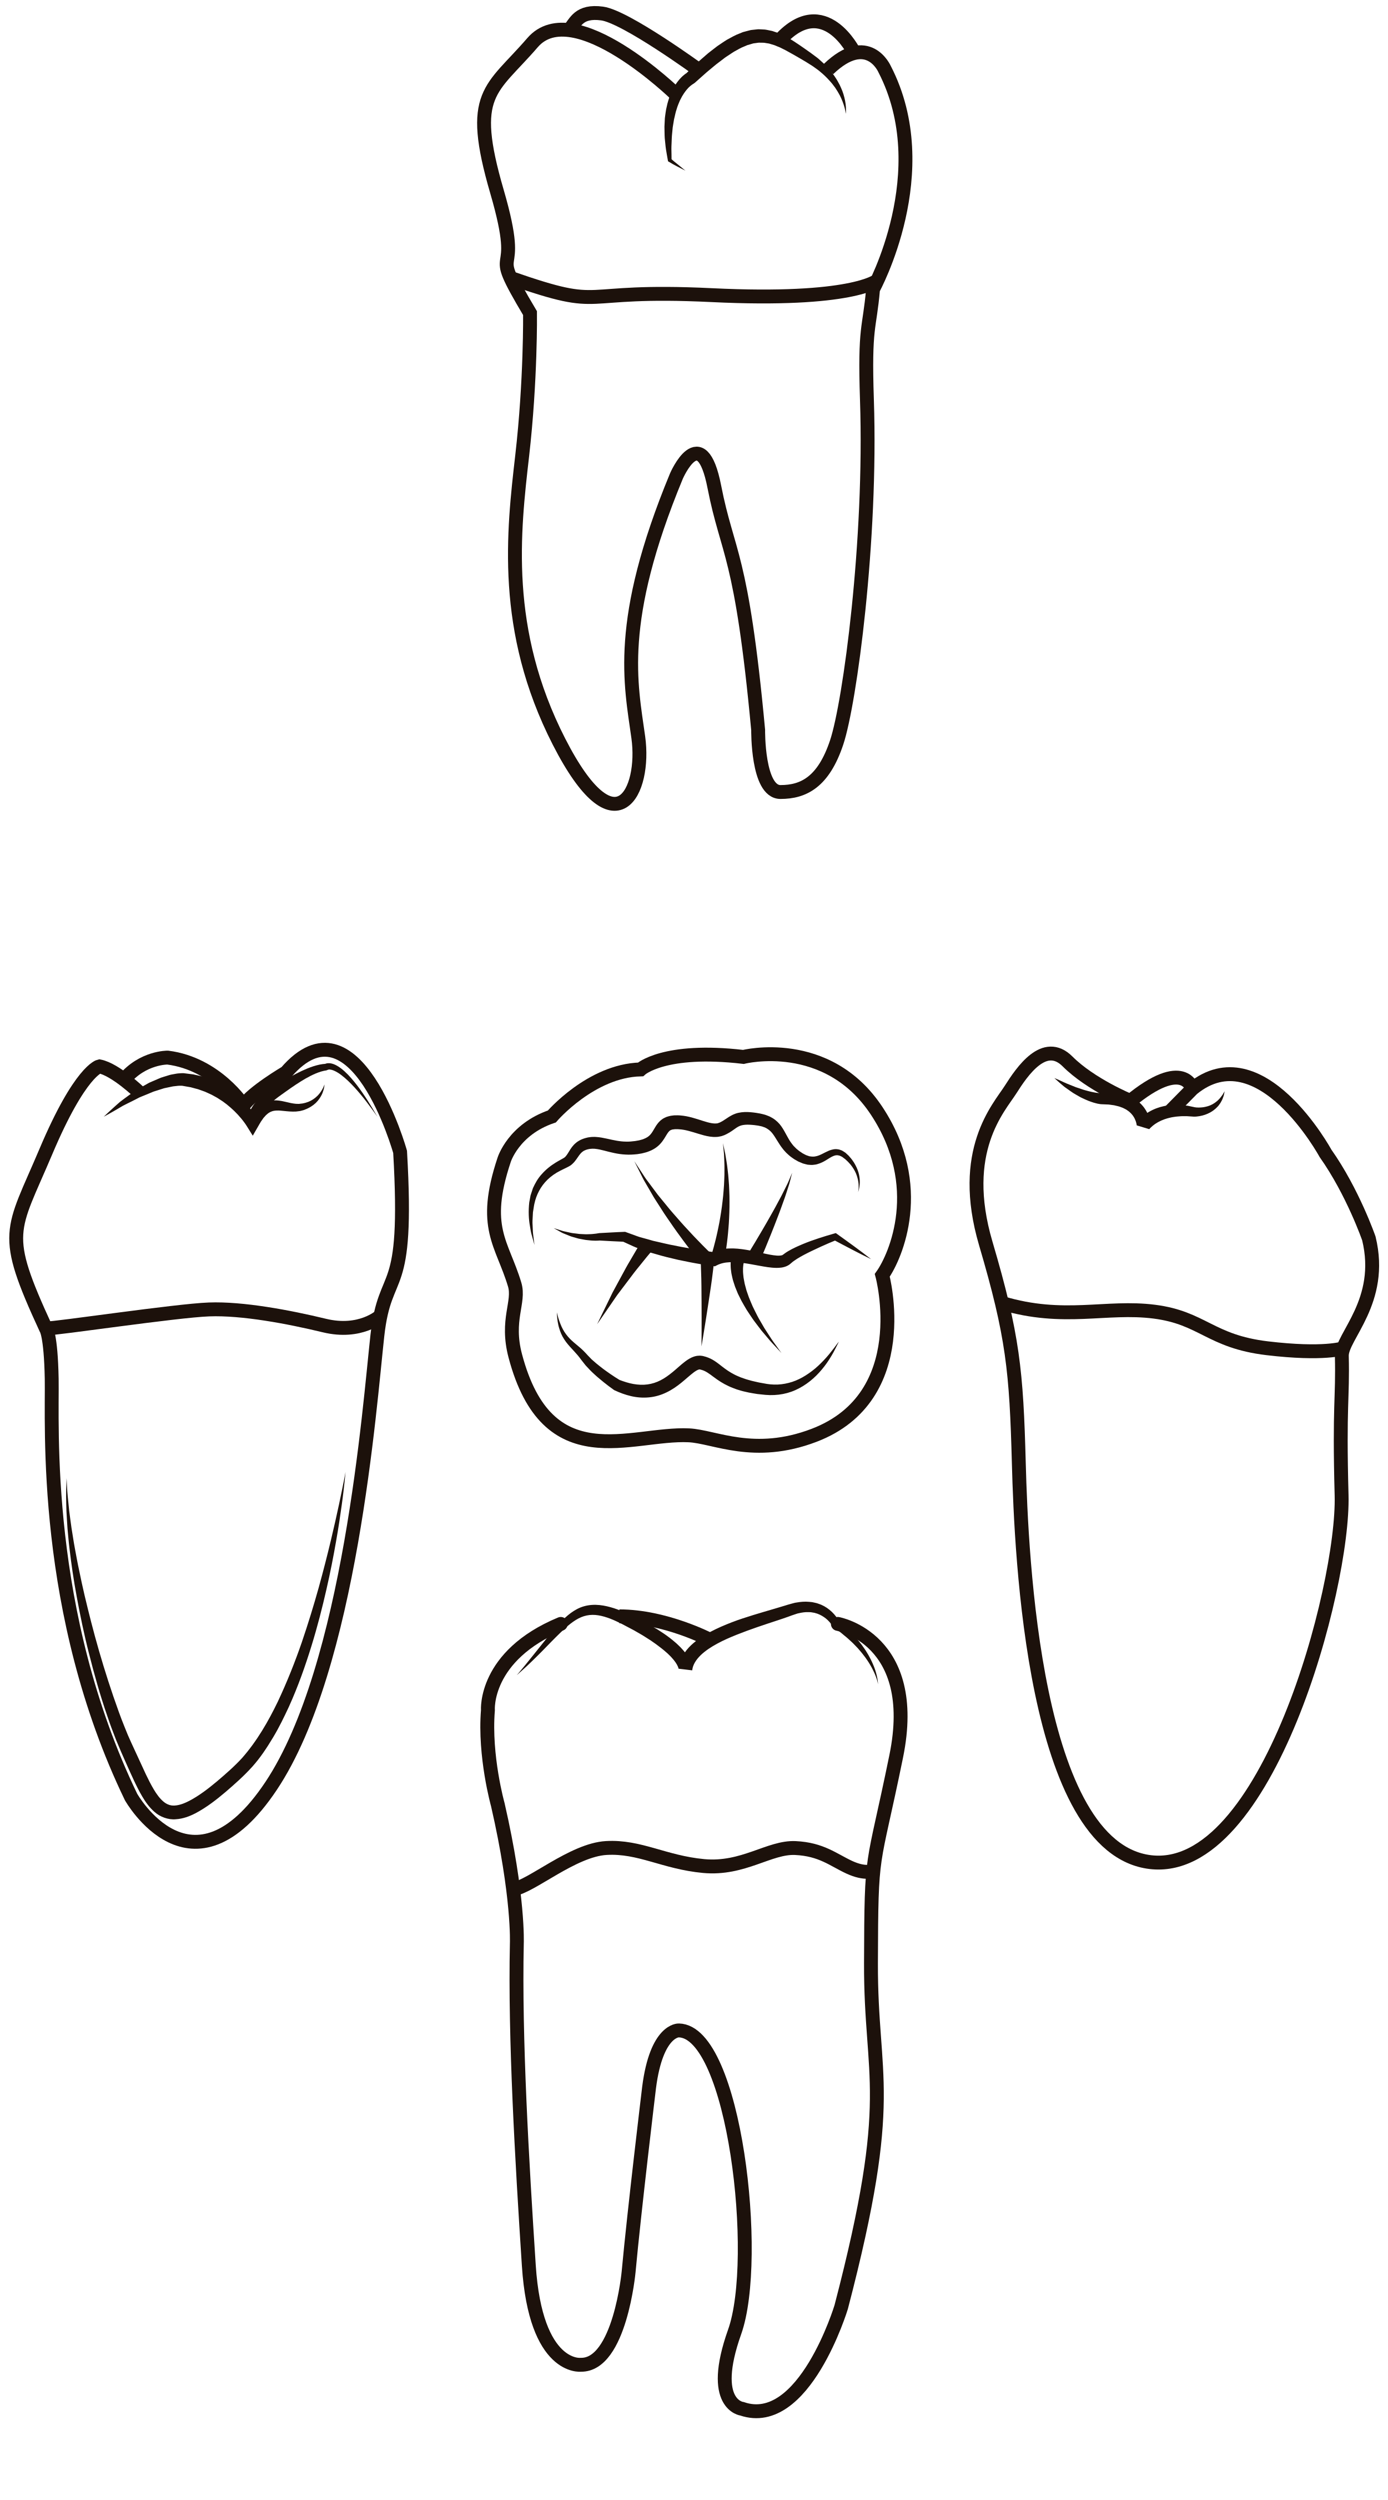 <?xml version="1.0" encoding="utf-8"?>
<!-- Generator: Adobe Illustrator 16.0.0, SVG Export Plug-In . SVG Version: 6.00 Build 0)  -->
<!DOCTYPE svg PUBLIC "-//W3C//DTD SVG 1.1//EN" "http://www.w3.org/Graphics/SVG/1.1/DTD/svg11.dtd">
<svg version="1.1" id="Layer_3" xmlns="http://www.w3.org/2000/svg" xmlns:xlink="http://www.w3.org/1999/xlink" x="0px" y="0px"
	 width="500px" height="900px" viewBox="0 0 500 900" enable-background="new 0 0 500 900" xml:space="preserve">
<g>
	<path fill="none" stroke="#1C110B" stroke-width="5" stroke-miterlimit="10" d="M281.149,14.172
		c15.78-16.972,26.501,4.633,26.501,4.633"/>
	<g>
		<path fill="#1C110B" d="M303.501,36.51c-0.258-0.718-0.607-1.399-0.928-2.081c-0.389-0.657-0.712-1.333-1.14-1.957l-0.608-0.946
			l-0.68-0.897c-0.429-0.61-0.951-1.154-1.441-1.714c-1.004-1.1-2.07-2.14-3.229-3.075c-0.548-0.498-1.17-0.917-1.772-1.352
			l-0.904-0.649l-0.944-0.596c-0.642-0.396-1.233-0.793-1.909-1.188l-2.016-1.181c-1.338-0.771-2.676-1.559-4-2.266
			c-0.657-0.384-1.318-0.721-1.979-1.038l-0.988-0.491l-0.991-0.402l-0.984-0.407c-0.329-0.11-0.658-0.196-0.986-0.297l-0.981-0.294
			l-0.98-0.152c-0.326-0.043-0.65-0.13-0.976-0.143l-0.976-0.008c-0.325,0.011-0.647-0.056-0.973,0.011l-0.975,0.137
			c-0.323,0.059-0.648,0.05-0.973,0.159l-0.971,0.286l-0.973,0.275l-0.963,0.413c-1.299,0.475-2.547,1.239-3.809,1.93
			c-0.624,0.369-1.231,0.81-1.851,1.205c-0.61,0.418-1.245,0.781-1.833,1.261l-1.792,1.364c-0.6,0.448-1.201,0.901-1.776,1.402
			c-1.159,0.986-2.354,1.916-3.486,2.947l-3.434,3.055l-0.586,0.409l0.014-0.009l-0.057,0.033l-0.125,0.071l-0.295,0.201
			c-0.2,0.138-0.405,0.316-0.611,0.473l-0.601,0.562l-0.564,0.626c-0.371,0.426-0.711,0.901-1.045,1.378
			c-0.289,0.516-0.665,0.973-0.917,1.524c-0.261,0.543-0.589,1.051-0.796,1.633c-0.222,0.57-0.49,1.124-0.679,1.716l-0.562,1.785
			c-0.164,0.604-0.285,1.227-0.431,1.841l-0.223,0.925l-0.154,0.945l-0.313,1.896c-0.078,0.64-0.124,1.283-0.187,1.927
			c-0.051,0.646-0.141,1.288-0.157,1.938l-0.076,1.954c-0.017,0.652-0.079,1.308-0.059,1.963c0.024,1.312,0.06,2.626,0.057,3.951
			l-0.261-0.453l1.277,1.098l1.332,1.063l2.645,2.178c-1.024-0.507-2.031-1.047-3.051-1.573l-1.517-0.813l-1.496-0.883l-0.195-0.116
			l-0.064-0.337c-0.25-1.318-0.462-2.647-0.686-3.979c-0.117-0.665-0.154-1.341-0.235-2.013l-0.206-2.025
			c-0.06-0.677-0.044-1.358-0.069-2.041c-0.012-0.683-0.04-1.365-0.036-2.052l0.101-2.063l0.052-1.035l0.133-1.034
			c0.104-0.689,0.182-1.381,0.31-2.07l0.465-2.063c0.159-0.688,0.412-1.362,0.617-2.046c0.188-0.689,0.521-1.346,0.785-2.02
			c0.257-0.677,0.65-1.313,0.988-1.967c0.388-0.634,0.787-1.267,1.251-1.87l0.721-0.894l0.807-0.852
			c0.302-0.27,0.586-0.543,0.916-0.802c0.359-0.271,0.604-0.476,1.197-0.796l-0.586,0.408l3.404-3.295
			c1.138-1.097,2.375-2.111,3.561-3.172c1.17-1.072,2.508-2.005,3.761-3.005c0.617-0.509,1.33-0.936,1.998-1.399
			c0.686-0.448,1.339-0.931,2.058-1.343c1.469-0.798,2.894-1.644,4.525-2.242l1.188-0.487l1.277-0.342l1.279-0.331
			c0.421-0.12,0.887-0.125,1.329-0.19l1.342-0.144c0.445-0.063,0.904,0.01,1.354,0.012l1.357,0.071
			c0.449,0.041,0.882,0.16,1.323,0.239l1.313,0.272l1.24,0.419c0.411,0.145,0.828,0.279,1.229,0.436l1.147,0.537l1.139,0.547
			l1.069,0.608c0.72,0.4,1.422,0.814,2.085,1.252c1.363,0.863,2.633,1.771,3.925,2.662c1.272,0.887,2.545,1.774,3.855,2.784
			c0.323,0.247,0.654,0.48,0.963,0.745l0.908,0.821c0.603,0.548,1.216,1.077,1.76,1.69c1.135,1.166,2.189,2.416,3.11,3.755
			c0.443,0.684,0.911,1.345,1.28,2.071l0.583,1.064l0.504,1.104c0.674,1.466,1.139,3.021,1.445,4.587
			c0.298,1.563,0.442,3.167,0.25,4.727C304.508,39.414,304.045,37.93,303.501,36.51z"/>
	</g>
	<path fill="none" stroke="#1C110B" stroke-width="5" stroke-miterlimit="10" d="M298.418,24.893c14.292-13.695,20.249,0,20.249,0
		c19.056,36.921-4.17,79.202-4.17,79.202c-1.259,14.669-3.109,12.817-2.2,39.898c1.701,50.688-6.136,108.977-10.9,123.269
		c-4.765,14.291-11.91,17.863-20.248,17.863c-8.339,0-8.039-22.331-8.039-22.331c-5.955-64.016-11.019-63.122-15.783-87.538
		s-13.659-3.871-13.659-3.871c-21.696,52.402-16.412,74.735-13.733,94.089c2.681,19.354-8.037,41.686-28.582,1.489
		c-20.546-40.196-16.375-75.63-13.249-102.874c3.126-27.243,2.829-51.361,2.829-51.361c-16.677-27.989-1.489-8.039-11.91-43.77
		c-10.42-35.729-2.085-36.326,12.803-53.595c14.887-17.27,51.844,18.769,51.844,18.769"/>
	<path fill="none" stroke="#1C110B" stroke-width="5" stroke-miterlimit="10" d="M183.921,100.07
		c35.567,12.354,22.046,3.725,72.515,6.181c50.469,2.457,59.597-5.252,59.597-5.252"/>
	<path fill="none" stroke="#1C110B" stroke-width="5" stroke-miterlimit="10" d="M205.076,10.68c2.23-2.452,3.35-6.957,11.835-5.813
		c8.486,1.144,34.898,20.39,34.898,20.39"/>
</g>
<g>
	<g>
		<path fill="#1C110B" d="M382.064,389.069c0.74,0.335,1.47,0.713,2.22,1.012c0.754,0.284,1.481,0.598,2.215,0.89
			c0.367,0.145,0.725,0.303,1.096,0.437l1.126,0.368c0.749,0.238,1.476,0.544,2.23,0.723c0.749,0.188,1.486,0.433,2.231,0.573
			c0.741,0.14,1.482,0.324,2.199,0.379c0.367,0.052,0.716,0.082,1.04,0.089l0.238,0.012l0.143-0.011l0.605-0.044l1.209-0.088
			c0.403-0.029,0.789-0.063,1.271-0.032l1.382,0.057c0.467,0.011,0.927,0.046,1.371,0.13c0.9,0.143,1.803,0.276,2.702,0.585
			c0.908,0.222,1.787,0.645,2.661,1.059c0.844,0.5,1.693,1.014,2.437,1.701c0.396,0.31,0.734,0.687,1.067,1.068
			c0.352,0.367,0.642,0.781,0.925,1.201c0.581,0.83,1.015,1.75,1.378,2.688c0.157,0.48,0.313,0.959,0.413,1.461
			c0.062,0.245,0.104,0.505,0.143,0.766c0.021,0.126,0.04,0.259,0.053,0.404c0.014,0.141,0.03,0.269,0.038,0.496l-4.512-1.366
			c0.257-0.344,0.394-0.49,0.584-0.698c0.179-0.201,0.358-0.373,0.539-0.55c0.362-0.349,0.73-0.671,1.119-0.963
			c0.771-0.592,1.582-1.102,2.423-1.538c0.413-0.236,0.847-0.416,1.276-0.606c0.429-0.197,0.872-0.342,1.314-0.489
			c0.438-0.156,0.882-0.293,1.333-0.392c0.45-0.102,0.894-0.241,1.346-0.306l1.354-0.197c0.45-0.063,0.901-0.067,1.352-0.102
			c0.45-0.022,0.9-0.066,1.345-0.039l1.335,0.049c0.446,0.001,0.88,0.082,1.318,0.125l1.306,0.164
			c0.857,0.169,1.705,0.357,2.551,0.537l-0.124-0.018c0.147,0.036,0.445,0.071,0.688,0.089c0.258,0.021,0.518,0.031,0.782,0.029
			c0.526,0.003,1.054-0.042,1.585-0.102c0.525-0.076,1.045-0.191,1.561-0.336c0.264-0.063,0.504-0.172,0.763-0.256
			c0.262-0.078,0.493-0.21,0.739-0.325c0.248-0.113,0.492-0.234,0.715-0.393c0.224-0.153,0.474-0.283,0.687-0.458l0.655-0.523
			c0.229-0.169,0.398-0.395,0.606-0.594c0.195-0.209,0.416-0.404,0.574-0.647l0.533-0.7c0.199-0.229,0.315-0.5,0.478-0.753
			l0.472-0.78l-0.181,0.896c-0.076,0.296-0.107,0.615-0.227,0.9l-0.321,0.882c-0.098,0.304-0.267,0.571-0.413,0.854
			c-0.159,0.273-0.285,0.579-0.48,0.835l-0.575,0.79c-0.201,0.259-0.447,0.476-0.673,0.718c-0.225,0.247-0.477,0.459-0.739,0.663
			c-0.26,0.206-0.514,0.431-0.801,0.599c-0.283,0.174-0.56,0.377-0.857,0.528c-0.59,0.324-1.212,0.58-1.848,0.806
			c-0.638,0.209-1.291,0.386-1.96,0.492c-0.333,0.059-0.671,0.104-1.014,0.135c-0.357,0.03-0.66,0.054-1.109,0.042l-0.124-0.018
			l-2.318-0.151l-1.146,0.006c-0.381,0.008-0.764-0.022-1.138,0.024c-0.748,0.074-1.502,0.091-2.228,0.229
			c-0.363,0.063-0.734,0.095-1.089,0.181l-1.062,0.255c-0.356,0.07-0.688,0.21-1.032,0.309c-0.347,0.098-0.678,0.227-1.001,0.368
			c-0.327,0.133-0.657,0.261-0.962,0.432c-0.312,0.158-0.634,0.298-0.924,0.485c-0.6,0.341-1.167,0.732-1.678,1.16
			c-0.255,0.213-0.506,0.431-0.729,0.654c-0.111,0.111-0.228,0.223-0.318,0.332L414,406.5l-4.512-1.365
			c0,0.025-0.008-0.047-0.017-0.107c-0.005-0.056-0.015-0.122-0.028-0.194c-0.023-0.139-0.045-0.277-0.086-0.424
			c-0.058-0.291-0.169-0.575-0.252-0.866c-0.221-0.563-0.463-1.124-0.808-1.616c-0.166-0.252-0.328-0.507-0.541-0.722
			c-0.199-0.226-0.381-0.469-0.622-0.659c-0.423-0.438-0.958-0.772-1.479-1.128c-0.584-0.276-1.131-0.624-1.791-0.82
			c-0.614-0.272-1.308-0.408-1.992-0.572c-0.342-0.104-0.683-0.158-1.025-0.194l-1.029-0.146c-0.321-0.07-0.744-0.065-1.147-0.083
			l-1.211-0.053l-0.604-0.025c-0.159-0.005-0.308-0.021-0.462-0.034l-0.362-0.057l-0.7-0.121l-0.649-0.169
			c-0.879-0.203-1.676-0.522-2.492-0.804c-0.808-0.301-1.56-0.691-2.333-1.032c-0.777-0.337-1.476-0.812-2.209-1.207l-1.077-0.636
			c-0.352-0.226-0.69-0.476-1.034-0.713c-0.682-0.481-1.369-0.945-2.031-1.438c-0.652-0.499-1.247-1.053-1.872-1.576
			c-0.606-0.548-1.224-1.081-1.818-1.647C380.575,388.399,381.315,388.741,382.064,389.069z"/>
	</g>
	<path fill="none" stroke="#1C110B" stroke-width="5" stroke-miterlimit="10" d="M406.91,396.576
		c19.65-16.227,22.629-4.617,22.629-4.617"/>
	<path fill="none" stroke="#1C110B" stroke-width="5" stroke-miterlimit="10" d="M421.523,400.075l8.016-8.116
		c24.417-19.949,47.938,23.226,47.938,23.226c9.844,13.914,15.633,30.669,15.633,30.669c5.508,22.63-9.916,35.284-9.745,42.28
		c0.381,15.635-0.975,17.121-0.081,50.172c0.893,33.049-26.946,137.114-68.928,132.052c-41.983-5.062-46.449-110.169-47.343-143.517
		s-2.085-45.854-11.911-79.201c-9.825-33.347,4.766-48.83,8.934-55.384c4.167-6.554,12.207-18.459,20.544-10.123
		c8.337,8.337,22.331,14.071,22.331,14.071"/>
	<path fill="none" stroke="#1C110B" stroke-width="5" stroke-miterlimit="10" d="M360.906,469.077
		c22.329,6.699,37.518,0.895,54.936,3.126c17.418,2.233,20.099,10.721,40.644,13.166s27.429,0,27.429,0"/>
</g>
<g>
	<g>
		<path fill="#1C110B" d="M88.799,403.548c0.193-1.055,0.461-1.778,0.785-2.581c0.331-0.769,0.691-1.516,1.12-2.212
			c0.415-0.706,0.881-1.372,1.38-2.005c0.499-0.632,1.024-1.242,1.594-1.796c0.552-0.577,1.159-1.082,1.758-1.593
			c0.624-0.477,1.238-0.963,1.897-1.373c0.665-0.451,1.262-0.795,1.875-1.167l1.847-1.107c2.472-1.473,4.994-2.926,7.661-4.184
			c1.337-0.622,2.71-1.197,4.145-1.663c0.717-0.234,1.455-0.426,2.202-0.594l1.144-0.197l1.171-0.109l-0.648,0.262
			c0.154-0.116,0.187-0.124,0.262-0.167c0.069-0.036,0.128-0.063,0.187-0.087c0.123-0.055,0.231-0.084,0.345-0.118
			c0.22-0.057,0.432-0.09,0.634-0.103c0.407-0.028,0.777,0.015,1.126,0.082c0.695,0.143,1.296,0.396,1.854,0.686
			c1.108,0.587,2.043,1.32,2.911,2.097c1.73,1.56,3.19,3.308,4.575,5.095c2.74,3.598,5.087,7.426,7.317,11.306
			c-2.564-3.666-5.238-7.266-8.229-10.542c-1.503-1.622-3.076-3.188-4.796-4.48c-0.856-0.642-1.758-1.214-2.67-1.594
			c-0.452-0.188-0.909-0.323-1.318-0.365c-0.201-0.021-0.395-0.02-0.544,0.01c-0.075,0.013-0.139,0.033-0.188,0.053
			c-0.019,0.011-0.046,0.02-0.049,0.027c0.006-0.008-0.048,0.046,0.083-0.051l-0.65,0.262l-0.95,0.167l-0.951,0.245
			c-0.633,0.198-1.261,0.415-1.884,0.675c-1.246,0.52-2.467,1.147-3.667,1.828c-2.398,1.376-4.714,2.964-7.024,4.604l-1.734,1.239
			c-0.577,0.415-1.183,0.84-1.672,1.229c-0.53,0.381-1.002,0.821-1.486,1.244c-0.452,0.452-0.918,0.892-1.316,1.381
			c-0.422,0.47-0.794,0.977-1.144,1.491c-0.349,0.514-0.665,1.046-0.934,1.592c-0.284,0.54-0.5,1.104-0.695,1.659
			c-0.181,0.531-0.334,1.18-0.361,1.536L88.799,403.548z"/>
	</g>
	<g>
		<path fill="#1C110B" d="M116.522,392.464c-0.201,0.674-0.448,1.349-0.803,1.973c-0.33,0.64-0.751,1.233-1.21,1.809
			c-0.24,0.277-0.494,0.545-0.752,0.813l-0.851,0.721l-0.924,0.633c-0.316,0.199-0.652,0.36-0.982,0.541
			c-0.327,0.194-0.682,0.3-1.027,0.451l-0.523,0.21l-0.574,0.158c-0.354,0.076-0.61,0.194-1.043,0.236
			c-0.401,0.054-0.814,0.108-1.218,0.146c-0.757,0.028-1.514,0.036-2.24-0.022c-0.724-0.044-1.438-0.124-2.102-0.187l-0.984-0.092
			c-0.318-0.031-0.639-0.063-0.929-0.062c-0.604-0.029-1.157,0.006-1.667,0.099c-0.511,0.08-0.962,0.268-1.402,0.464
			c-0.21,0.138-0.419,0.268-0.631,0.391c-0.207,0.139-0.396,0.343-0.597,0.504l-0.297,0.256l-0.278,0.319l-0.564,0.624
			c-0.341,0.491-0.693,0.964-1.023,1.471l-0.933,1.617l-1.911,3.314l-2.104-3.369c-0.246-0.394-0.6-0.939-0.952-1.404
			c-0.345-0.487-0.735-0.953-1.11-1.425c-0.781-0.928-1.595-1.832-2.472-2.674c-0.872-0.847-1.792-1.639-2.732-2.4l-1.455-1.085
			l-1.521-0.985c-0.492-0.353-1.043-0.606-1.565-0.907c-0.527-0.294-1.051-0.596-1.611-0.822l-1.648-0.749l-1.706-0.613
			c-0.285-0.1-0.566-0.215-0.855-0.303l-0.88-0.229l-1.758-0.476l-1.801-0.313l-0.901-0.16l-0.226-0.041l-0.016-0.002
			c-0.078-0.008,0.091,0.007,0.068,0.005l-0.03-0.002l-0.062-0.005l-0.122-0.01l-0.244-0.019l-0.185,0.005l-0.729,0.007
			c-0.242-0.007-0.57,0.059-0.851,0.082c-0.586,0.088-1.167,0.085-1.763,0.241l-1.794,0.376c-0.299,0.065-0.602,0.116-0.901,0.191
			l-0.891,0.283l-1.789,0.568c-0.595,0.197-1.207,0.349-1.78,0.627c-1.163,0.501-2.349,0.963-3.532,1.449
			c-0.295,0.123-0.597,0.233-0.888,0.367l-0.854,0.442c-0.572,0.292-1.138,0.599-1.718,0.88c-1.153,0.579-2.331,1.129-3.478,1.74
			c-1.103,0.679-2.245,1.312-3.372,1.975c-1.131,0.655-2.283,1.294-3.449,1.925c0.946-0.91,1.906-1.814,2.887-2.698
			c0.984-0.879,1.955-1.787,2.964-2.65c1.042-0.813,2.13-1.575,3.201-2.37c0.536-0.396,1.087-0.771,1.632-1.157l0.82-0.577
			c0.281-0.179,0.577-0.338,0.866-0.508c1.164-0.664,2.325-1.353,3.51-2.002c0.577-0.351,1.222-0.585,1.844-0.862l1.884-0.808
			l0.945-0.403c0.323-0.116,0.66-0.211,0.99-0.318l2-0.617c0.66-0.217,1.397-0.29,2.097-0.437c0.367-0.057,0.68-0.146,1.093-0.175
			l1.228-0.083c0.221-0.017,0.402-0.021,0.553-0.013l0.123,0.003l0.061,0.002l0.031,0.001l0.114,0.01l0.259,0.032l1.038,0.128
			l2.078,0.262l2.051,0.455l1.024,0.237c0.339,0.092,0.669,0.212,1.005,0.316l2.004,0.657l1.938,0.834
			c0.655,0.263,1.271,0.602,1.891,0.938c0.612,0.344,1.254,0.643,1.834,1.041c0.593,0.378,1.183,0.762,1.764,1.156l1.676,1.275
			c1.084,0.889,2.136,1.816,3.105,2.829c0.979,1.001,1.891,2.064,2.751,3.171c0.412,0.57,0.833,1.131,1.216,1.729
			c0.402,0.604,0.744,1.166,1.145,1.908l-4.014-0.055l1.23-1.861c0.456-0.606,0.959-1.202,1.448-1.792l0.867-0.841l0.438-0.413
			c0.164-0.128,0.342-0.248,0.512-0.371c0.353-0.238,0.675-0.496,1.055-0.703l1.182-0.565c0.83-0.294,1.688-0.516,2.543-0.567
			c0.843-0.064,1.668-0.019,2.418,0.09c0.393,0.041,0.748,0.113,1.104,0.183c0.365,0.063,0.71,0.144,1.04,0.226
			c0.682,0.159,1.313,0.318,1.944,0.443c0.628,0.137,1.233,0.209,1.843,0.274l0.826,0.024c0.254,0.035,0.655-0.062,0.977-0.085
			l0.255-0.026l0.128-0.013l0.064-0.007l0.031-0.003l0.017-0.002c-0.033,0.008,0.083-0.019-0.071,0.017l0.007-0.001l0.453-0.099
			c0.299-0.075,0.619-0.108,0.904-0.222c0.291-0.102,0.596-0.183,0.883-0.301l0.854-0.387l0.812-0.478l0.772-0.554
			c0.489-0.406,0.971-0.845,1.384-1.352c0.43-0.495,0.792-1.052,1.141-1.625c0.338-0.582,0.62-1.201,0.838-1.854
			C116.858,391.098,116.725,391.79,116.522,392.464z"/>
	</g>
	<path fill="none" stroke="#1C110B" stroke-width="5" stroke-miterlimit="10" d="M44.755,388.599
		c6.699-7.987,15.632-7.868,15.632-7.868C78.029,382.965,87.705,398,87.705,398c3.237-4.798,15.335-11.909,15.335-11.909
		c25.011-29.03,41.09,28.584,41.09,28.584c3.126,54.043-5.359,40.644-8.188,66.102c-2.831,25.458-9.677,119.249-38.261,162.125
		c-28.584,42.875-50.47,4.021-50.47,4.021c-32.156-66.549-28.287-134.435-28.585-150.514s-2.083-18.164-2.083-18.164
		c-16.078-34.838-12.348-34.537,0-63.718c12.349-29.181,19.279-30.636,19.279-30.636c5.805,1.147,14.49,9.521,14.49,9.521"/>
	<path fill="none" stroke="#1C110B" stroke-width="5" stroke-miterlimit="10" d="M16.542,478.244
		c3.273,0.148,46.747-6.4,58.782-6.848c12.034-0.445,28.608,2.68,41.558,5.807c12.951,3.126,20.155-3.472,20.155-3.472"/>
	<g>
		<path fill="#1C110B" d="M124.175,532.974c-0.22,2-0.525,4.938-1.049,8.66c-0.514,3.723-1.17,8.242-2.091,13.4
			c-0.906,5.161-2.018,10.972-3.471,17.266c-1.437,6.297-3.153,13.092-5.346,20.186c-2.19,7.091-4.785,14.512-8.151,21.951
			c-1.728,3.699-3.532,7.453-5.729,11.09c-2.185,3.633-4.548,7.269-7.521,10.555c-3.033,3.356-6.187,6.114-9.512,8.986
			c-3.332,2.81-6.805,5.55-10.927,7.729c-2.071,1.052-4.389,1.975-7.097,2.141c-2.695,0.255-5.719-0.91-7.619-2.641
			c-1.972-1.711-3.309-3.685-4.456-5.619c-1.145-1.947-2.109-3.905-3.021-5.847c-0.909-1.941-1.771-3.872-2.625-5.78
			c-0.421-0.954-0.84-1.906-1.259-2.854l-0.646-1.462l-0.604-1.432c-0.402-0.954-0.805-1.904-1.203-2.851
			c-0.375-0.981-0.749-1.959-1.121-2.933c-0.771-1.95-1.429-3.884-2.093-5.802c-2.656-7.673-4.744-15.214-6.56-22.397
			c-1.848-7.176-3.235-14.043-4.414-20.394c-1.186-6.352-2.011-12.221-2.621-17.432c-0.322-2.603-0.517-5.054-0.729-7.313
			c-0.168-2.266-0.263-4.351-0.38-6.228c-0.122-3.765-0.154-6.72-0.048-8.734c0.066-2.012,0.102-3.083,0.102-3.083
			s0.059,1.071,0.17,3.08c0.057,2.007,0.398,4.938,0.769,8.659c0.253,1.856,0.497,3.913,0.826,6.143
			c0.391,2.223,0.7,4.638,1.185,7.199c0.479,2.561,0.952,5.289,1.582,8.143c0.299,1.43,0.604,2.896,0.918,4.396
			c0.339,1.494,0.684,3.023,1.038,4.587c1.478,6.233,3.172,12.963,5.208,20.007c2.038,7.041,4.385,14.409,7.102,21.892
			c0.69,1.867,1.378,3.757,2.147,5.591c0.374,0.925,0.751,1.853,1.128,2.784c0.419,0.938,0.84,1.88,1.262,2.825
			c1.725,3.732,3.47,7.51,5.229,11.319c0.895,1.873,1.822,3.713,2.845,5.424c1.015,1.709,2.166,3.276,3.44,4.354
			c0.639,0.534,1.291,0.95,1.981,1.164c0.332,0.156,0.703,0.172,1.055,0.266c0.381-0.004,0.739,0.08,1.146,0.016
			c1.583-0.095,3.363-0.744,5.092-1.64c3.487-1.804,6.837-4.361,10.037-7.035c3.156-2.679,6.428-5.538,9.067-8.435
			c5.337-6.052,9.44-13.184,12.87-20.295c3.371-7.163,6.208-14.335,8.599-21.248c2.36-6.926,4.384-13.563,6.108-19.733
			c3.422-12.353,5.788-22.802,7.358-30.134c0.767-3.67,1.377-6.557,1.756-8.531c0.372-1.976,0.571-3.03,0.571-3.03
			S124.369,530.973,124.175,532.974z"/>
	</g>
</g>
<g>
	<g>
		<path fill="#1C110B" d="M315.9,604.701c-0.173-0.536-0.349-1.069-0.569-1.588c-0.2-0.523-0.441-1.03-0.682-1.535
			c-0.229-0.511-0.514-0.995-0.766-1.491c-0.257-0.493-0.566-0.961-0.847-1.44c-0.275-0.482-0.619-0.927-0.924-1.39
			c-0.302-0.466-0.648-0.902-0.99-1.34c-0.347-0.435-0.659-0.892-1.035-1.303l-1.083-1.26c-0.374-0.408-0.769-0.799-1.15-1.198
			c-0.385-0.397-0.765-0.799-1.184-1.164l-1.224-1.119c-0.396-0.386-0.853-0.709-1.271-1.068l-1.273-1.06l-2.666-1.974l-0.209-0.155
			l-0.224-0.372c-0.229-0.383-0.617-0.92-0.998-1.335c-0.382-0.441-0.807-0.85-1.258-1.214c-0.9-0.733-1.9-1.306-2.957-1.714
			c-0.264-0.102-0.543-0.162-0.812-0.249c-0.268-0.091-0.542-0.16-0.827-0.189l-0.839-0.142l-0.861-0.033
			c-1.145-0.049-2.316,0.122-3.475,0.39c-0.582,0.082-1.153,0.351-1.729,0.514c-0.55,0.164-1.218,0.421-1.834,0.65
			c-1.296,0.477-2.566,0.892-3.842,1.318c-2.545,0.841-5.077,1.662-7.576,2.525c-2.502,0.855-4.967,1.775-7.392,2.729
			c-2.417,0.966-4.796,1.999-7.021,3.21c-2.227,1.2-4.318,2.577-5.995,4.185c-1.645,1.624-2.813,3.425-3.014,5.343l-4.895-0.589
			c-0.011,0.054-0.016,0.109-0.018,0.164c-0.001,0.03-0.002,0.013-0.003,0.021c-0.001,0.005-0.001,0.012,0.002,0.018l-0.014-0.088
			c0.003-0.06-0.05-0.194-0.064-0.289c-0.085-0.234-0.152-0.486-0.304-0.761c-0.115-0.269-0.276-0.547-0.459-0.826
			c-0.154-0.282-0.365-0.561-0.577-0.838c-0.384-0.566-0.914-1.098-1.385-1.645c-0.548-0.513-1.031-1.066-1.628-1.552
			c-1.129-1.017-2.372-1.946-3.622-2.881l-1.927-1.354l-2.002-1.275c-1.319-0.873-2.746-1.613-4.114-2.428l-4.225-2.23
			c-1.507-0.743-2.824-1.382-4.276-1.946c-1.432-0.543-2.876-0.985-4.311-1.213c-1.434-0.23-2.846-0.233-4.209,0.056
			c-1.364,0.273-2.693,0.854-3.966,1.648c-2.559,1.592-4.85,3.893-7.149,6.163c-2.302,2.285-4.534,4.684-6.878,6.971
			c-1.166,1.15-2.337,2.296-3.531,3.416c-1.203,1.113-2.418,2.21-3.643,3.294c4.243-4.993,8.2-10.131,12.352-15.226
			c1.045-1.272,2.118-2.53,3.286-3.74c1.164-1.211,2.405-2.391,3.83-3.438c1.418-1.038,3.052-1.954,4.866-2.439
			c1.809-0.496,3.71-0.587,5.509-0.399c1.805,0.188,3.521,0.619,5.172,1.143c1.622,0.531,3.295,1.207,4.735,1.859l4.509,2.191
			c1.463,0.803,2.963,1.521,4.398,2.4l2.169,1.282l2.127,1.391c1.407,0.958,2.774,1.993,4.09,3.139
			c0.674,0.541,1.287,1.205,1.932,1.805c0.605,0.678,1.236,1.305,1.79,2.077c0.285,0.369,0.567,0.741,0.819,1.168
			c0.265,0.404,0.517,0.829,0.738,1.306c0.238,0.443,0.428,0.971,0.604,1.508c0.073,0.302,0.159,0.554,0.208,0.902
			c0.023,0.174,0.049,0.329,0.064,0.519l0.011,0.322v0.175c-0.005,0.105-0.014,0.212-0.026,0.316l-4.896-0.589
			c0.167-1.702,0.74-3.348,1.55-4.762c0.808-1.421,1.822-2.639,2.922-3.684c2.212-2.069,4.659-3.598,7.141-4.907
			c2.485-1.314,5.028-2.382,7.58-3.37c2.551-0.989,5.142-1.798,7.716-2.604c2.578-0.796,5.154-1.535,7.707-2.288l3.786-1.133
			c0.647-0.199,1.238-0.394,1.977-0.582c0.718-0.167,1.392-0.427,2.142-0.506c1.456-0.253,2.962-0.387,4.481-0.241
			c0.38,0.036,0.76,0.065,1.137,0.114l1.126,0.247c0.377,0.07,0.743,0.183,1.104,0.322c0.361,0.134,0.73,0.247,1.08,0.404
			c1.413,0.619,2.684,1.512,3.777,2.552c0.549,0.52,1.05,1.083,1.497,1.687c0.464,0.617,0.839,1.185,1.229,1.985l-0.433-0.527
			l2.631,2.277l1.252,1.212c0.41,0.411,0.841,0.796,1.22,1.239l1.164,1.295c0.397,0.421,0.756,0.879,1.116,1.334
			c0.359,0.456,0.728,0.901,1.076,1.364l1,1.422c0.344,0.465,0.636,0.968,0.937,1.462c0.3,0.495,0.603,0.985,0.86,1.506
			c0.26,0.518,0.556,1.012,0.783,1.545c0.231,0.53,0.49,1.043,0.695,1.583c0.196,0.543,0.439,1.063,0.594,1.621
			c0.172,0.549,0.343,1.096,0.47,1.657c0.147,0.553,0.249,1.118,0.346,1.681c0.084,0.564,0.158,1.131,0.166,1.699
			C316.209,605.785,316.058,605.239,315.9,604.701z"/>
	</g>
	<path fill="none" stroke="#1C110B" stroke-width="5" stroke-miterlimit="10" d="M223.122,581.881
		c16.517-0.002,32.661,8.475,32.661,8.475"/>
	<path fill="none" stroke="#1C110B" stroke-width="5" stroke-linecap="round" stroke-miterlimit="10" d="M201.999,584.61
		c-27.731,11.513-26.238,31.113-26.238,31.113c-1.342,16.526,3.572,33.975,3.572,33.975c7.593,33.079,6.848,49.992,6.848,49.992
		c-0.746,33.943,1.861,78.158,4.316,115.898c2.458,37.739,18.759,35.729,18.759,35.729c14.069,0.224,17.195-33.498,17.195-33.498
		c2.01-21.883,7.369-66.322,7.369-66.322c2.68-20.991,10.719-20.546,10.719-20.546c20.099,0.447,29.478,82.179,20.099,108.53
		c-9.379,26.35,2.681,27.69,2.681,27.69c22.332,7.593,35.704-36.623,35.704-36.623c20.07-76.819,10.594-81.581,10.729-123.861
		c0.134-42.28,0.46-32.159,9.096-74.438c8.638-42.279-21.026-47.641-21.026-47.641"/>
	<path fill="none" stroke="#1C110B" stroke-width="5" stroke-miterlimit="10" d="M184.842,680.101
		c6.403-0.828,21.51-14.132,33.569-14.82c12.06-0.688,20.77,5.154,35.061,6.494c14.293,1.339,23.671-6.923,33.052-6.477
		c9.379,0.445,13.622,4.241,19.427,6.923c5.808,2.679,8.665,1.267,8.665,1.267"/>
</g>
<g>
	<path fill="none" stroke="#1C110B" stroke-width="5" stroke-linecap="round" stroke-miterlimit="10" d="M315.813,399.922
		c-17.866-27.021-48.013-19.428-48.013-19.428c-28.585-3.35-37.069,4.497-37.069,4.497c-17.865,0.479-31.935,16.94-31.935,16.94
		c-13.844,4.689-17.194,15.632-17.194,15.632c-8.157,24.476-0.689,29.904,3.797,44.886c1.899,6.345-3.231,12.663,0.224,25.682
		c11.612,43.77,41.554,27.598,62.527,28.585c9.274,0.437,23.446,8.263,45.107,0c36.438-13.897,24.565-57.614,24.565-57.614
		C322.735,452.178,333.676,426.944,315.813,399.922z"/>
	<g>
		<path fill="#1C110B" d="M306.964,449.862c-2.268-1.165-4.505-2.377-6.759-3.563l1.039,0.122c-1.755,0.713-3.525,1.466-5.259,2.25
			c-0.868,0.393-1.732,0.792-2.586,1.206c-0.857,0.402-1.716,0.805-2.551,1.232c-1.67,0.846-3.33,1.746-4.749,2.748
			c-0.353,0.25-0.696,0.502-0.967,0.759l-0.219,0.188l-0.402,0.324l-0.142,0.111l-0.074,0.059l-0.149,0.094
			c-0.203,0.124-0.412,0.242-0.624,0.35c-1.439,0.645-2.655,0.681-3.787,0.698c-2.242-0.026-4.193-0.417-6.114-0.753
			c-1.915-0.342-3.765-0.709-5.582-0.966c-1.813-0.252-3.597-0.398-5.273-0.317c-1.684,0.071-3.223,0.439-4.518,1.097l-0.732,0.37
			l-0.747-0.104c-1.428-0.199-2.795-0.41-4.187-0.64c-1.383-0.241-2.769-0.452-4.142-0.744c-1.376-0.281-2.753-0.541-4.125-0.84
			l-4.104-0.977c-1.367-0.321-2.723-0.74-4.079-1.122l-2.032-0.585l-2.018-0.696l-2.006-0.721c-0.668-0.239-1.337-0.466-1.992-0.788
			l-3.932-1.792l0.772,0.176c-2.978-0.098-5.955-0.304-8.933-0.449l0.231-0.021c-0.441,0.053-0.801,0.055-1.188,0.074
			c-0.385,0.029-0.753-0.004-1.13-0.011c-0.373-0.019-0.748-0.013-1.116-0.062l-1.105-0.115c-0.737-0.052-1.458-0.223-2.181-0.347
			l-1.078-0.205l-1.059-0.295c-0.697-0.222-1.409-0.373-2.083-0.651l-2.018-0.813c-0.334-0.135-0.669-0.261-0.98-0.45l-0.948-0.521
			l-1.871-1.048l2.041,0.645l1.009,0.324c0.328,0.124,0.682,0.176,1.024,0.257l2.054,0.454c0.679,0.158,1.386,0.187,2.071,0.286
			l1.029,0.136l1.036,0.052c0.689,0.022,1.374,0.092,2.061,0.043l1.024-0.034c0.342,0.001,0.677-0.054,1.013-0.084
			c0.333-0.044,0.678-0.052,0.999-0.11c0.32-0.051,0.671-0.095,0.931-0.156l0.047-0.011l0.187-0.009
			c2.978-0.146,5.955-0.352,8.933-0.45l0.267-0.01l0.508,0.186l3.758,1.367c0.611,0.249,1.271,0.416,1.924,0.593l1.956,0.536
			l1.945,0.557l1.991,0.455c1.332,0.287,2.64,0.643,3.981,0.903l4.02,0.796c1.341,0.259,2.692,0.479,4.038,0.723
			c1.346,0.247,2.702,0.431,4.051,0.662c1.344,0.212,2.717,0.411,4.036,0.584l-1.479,0.269c2.138-1.114,4.457-1.553,6.615-1.636
			c2.174-0.097,4.245,0.145,6.236,0.47c1.991,0.323,3.91,0.758,5.771,1.177c1.854,0.411,3.694,0.806,5.307,0.919
			c0.781,0.057,1.542-0.021,1.88-0.149c0.002-0.004,0.006,0.003,0.018,0.018l0.01,0.012l0.071-0.05l0.147-0.104l0.148-0.104
			l0.037-0.025l0.009-0.007c-0.276,0.225-0.07,0.057-0.129,0.106l0.021-0.018l0.086-0.064l0.348-0.261
			c0.467-0.366,0.924-0.646,1.38-0.921c1.824-1.081,3.636-1.875,5.465-2.635c1.822-0.759,3.666-1.417,5.522-2.02
			c1.857-0.606,3.705-1.182,5.598-1.706l0.629-0.175l0.41,0.297c2.063,1.492,4.143,2.96,6.193,4.475
			c2.051,1.512,4.098,3.033,6.108,4.61C311.496,452.192,309.225,451.034,306.964,449.862z"/>
	</g>
	<g>
		<path fill="#1C110B" d="M257.39,453.077c0,0-0.247,1.979-0.617,4.949c-0.192,1.485-0.38,3.212-0.679,5.081
			c-0.278,1.861-0.577,3.846-0.874,5.831c-0.576,3.969-1.247,7.889-1.708,10.848c-0.483,2.951-0.807,4.919-0.807,4.919
			s0.012-1.992,0.029-4.982c-0.009-2.986,0.043-6.984-0.009-10.947c-0.015-1.979-0.03-3.96-0.046-5.816
			c0.004-1.846-0.081-3.597-0.123-5.089c-0.097-2.986-0.161-4.978-0.161-4.978L257.39,453.077z"/>
	</g>
	<g>
		<path fill="#1C110B" d="M256.006,452.648c0,0,0.049-0.151,0.143-0.434c0.087-0.281,0.214-0.694,0.377-1.219
			c0.318-1.07,0.761-2.619,1.219-4.505c0.238-0.939,0.469-1.967,0.708-3.055c0.249-1.087,0.455-2.244,0.7-3.438
			c0.197-1.199,0.44-2.438,0.62-3.705c0.18-1.269,0.385-2.557,0.515-3.852c0.158-1.295,0.292-2.592,0.379-3.873
			c0.119-1.281,0.184-2.544,0.226-3.768c0.07-1.227,0.084-2.41,0.075-3.535c0.007-1.126,0.012-2.192-0.051-3.173
			c-0.044-0.984-0.084-1.888-0.12-2.687c-0.075-0.797-0.141-1.492-0.195-2.065c-0.108-1.147-0.171-1.804-0.171-1.804
			s0.14,0.645,0.384,1.771c0.121,0.564,0.27,1.251,0.439,2.039c0.131,0.795,0.279,1.691,0.44,2.671
			c0.18,0.979,0.303,2.048,0.431,3.18c0.144,1.133,0.272,2.329,0.349,3.572c0.105,1.242,0.192,2.528,0.227,3.837
			c0.065,1.311,0.088,2.641,0.084,3.974c0.024,1.335-0.027,2.666-0.058,3.98c-0.028,1.315-0.124,2.604-0.182,3.857
			c-0.103,1.248-0.174,2.46-0.296,3.604c-0.112,1.146-0.224,2.23-0.354,3.229c-0.24,2-0.508,3.662-0.709,4.835
			c-0.108,0.594-0.194,1.061-0.254,1.379c-0.063,0.313-0.096,0.48-0.096,0.48L256.006,452.648z"/>
	</g>
	<g>
		<path fill="#1C110B" d="M268.408,453.179c0,0-0.021,0.034-0.058,0.099c-0.023,0.044-0.018,0.041-0.042,0.071
			c-0.048,0.101-0.184,0.389-0.284,0.785c-0.067,0.188-0.116,0.423-0.159,0.688c-0.049,0.261-0.115,0.539-0.13,0.866
			c-0.02,0.323-0.078,0.659-0.077,1.032c0.001,0.376,0.003,0.771,0.005,1.185c0.011,0.416,0.076,0.858,0.113,1.314
			c0.027,0.457,0.098,0.932,0.2,1.421c0.096,0.49,0.174,0.995,0.285,1.512c0.138,0.513,0.278,1.039,0.421,1.573
			c0.071,0.269,0.144,0.54,0.217,0.812c0.094,0.27,0.188,0.54,0.282,0.813c0.191,0.546,0.385,1.098,0.578,1.656
			c0.414,1.108,0.929,2.209,1.395,3.332c0.517,1.101,1.088,2.181,1.624,3.262c0.541,1.078,1.181,2.083,1.744,3.091
			c0.291,0.499,0.575,0.991,0.854,1.471c0.304,0.468,0.6,0.925,0.888,1.368c0.579,0.893,1.126,1.736,1.632,2.513
			c0.509,0.777,1.027,1.452,1.462,2.07c0.44,0.614,0.825,1.15,1.142,1.591c0.635,0.884,0.997,1.389,0.997,1.389
			s-0.423-0.455-1.162-1.25c-0.371-0.399-0.82-0.883-1.336-1.438c-0.51-0.562-1.116-1.171-1.721-1.882
			c-0.604-0.715-1.259-1.49-1.95-2.308c-0.347-0.411-0.703-0.833-1.067-1.265c-0.343-0.449-0.692-0.906-1.049-1.374
			c-0.698-0.943-1.476-1.884-2.167-2.913c-0.686-1.032-1.413-2.066-2.09-3.138c-0.631-1.101-1.311-2.179-1.896-3.294
			c-0.28-0.567-0.561-1.129-0.837-1.684c-0.139-0.278-0.275-0.557-0.412-0.831c-0.116-0.287-0.233-0.571-0.349-0.853
			c-0.229-0.565-0.457-1.123-0.679-1.669c-0.199-0.557-0.364-1.119-0.539-1.661c-0.184-0.538-0.335-1.075-0.441-1.612
			c-0.113-0.534-0.25-1.043-0.331-1.552c-0.067-0.515-0.133-1.008-0.195-1.477c-0.059-0.472-0.052-0.941-0.074-1.373
			c-0.03-0.429,0.002-0.852,0.024-1.242c0.017-0.387,0.046-0.748,0.108-1.087c0.09-0.674,0.23-1.197,0.371-1.642
			c0.092-0.238,0.162-0.42,0.209-0.543c0.029-0.069,0.044-0.105,0.044-0.105L268.408,453.179z"/>
	</g>
	<g>
		<path fill="#1C110B" d="M234.982,450.127c0,0-0.338,0.398-0.928,1.095c-0.603,0.696-1.409,1.693-2.378,2.896
			c-0.485,0.602-1.012,1.253-1.569,1.942c-0.552,0.696-1.162,1.406-1.742,2.185c-1.173,1.552-2.424,3.207-3.675,4.862
			c-0.628,0.831-1.255,1.66-1.871,2.477c-0.637,0.807-1.167,1.657-1.732,2.452c-1.106,1.607-2.14,3.106-3.026,4.392
			c-1.775,2.578-2.961,4.297-2.961,4.297s0.914-1.875,2.284-4.688c0.688-1.41,1.491-3.055,2.351-4.818
			c0.442-0.875,0.848-1.813,1.357-2.706c0.491-0.905,0.99-1.825,1.489-2.745c1.002-1.845,2.003-3.689,2.941-5.418
			c0.464-0.868,0.971-1.679,1.422-2.465c0.458-0.782,0.892-1.521,1.292-2.205c0.801-1.369,1.471-2.512,1.955-3.277
			c0.479-0.777,0.754-1.221,0.754-1.221L234.982,450.127z"/>
	</g>
	<g>
		<path fill="#1C110B" d="M252.321,454.569c0,0-0.432-0.532-1.185-1.464c-0.763-0.944-1.831-2.299-3.068-3.934
			c-1.27-1.617-2.66-3.572-4.182-5.636c-0.766-1.026-1.495-2.139-2.268-3.239c-0.761-1.111-1.552-2.223-2.307-3.362
			c-0.738-1.15-1.477-2.301-2.203-3.433c-0.714-1.14-1.469-2.223-2.088-3.348c-0.643-1.106-1.264-2.176-1.852-3.19
			c-0.575-1.022-1.172-1.952-1.625-2.871c-1.829-3.648-3.049-6.08-3.049-6.08s1.486,2.268,3.715,5.671
			c0.549,0.851,1.25,1.709,1.932,2.648c0.695,0.932,1.428,1.913,2.185,2.93c0.732,1.029,1.604,2.017,2.435,3.054
			c0.841,1.029,1.696,2.073,2.55,3.118c0.87,1.032,1.776,2.037,2.646,3.038c0.884,0.992,1.719,1.994,2.587,2.915
			c1.725,1.85,3.301,3.601,4.723,5.036c1.399,1.461,2.578,2.646,3.407,3.461c0.842,0.825,1.322,1.297,1.322,1.297L252.321,454.569z"
			/>
	</g>
	<g>
		<path fill="#1C110B" d="M269.274,451.725c0,0,1.091-1.797,2.726-4.493c1.618-2.708,3.77-6.332,5.823-10.005
			c0.512-0.919,1.05-1.829,1.53-2.743c0.491-0.912,0.976-1.809,1.443-2.678c0.964-1.729,1.73-3.393,2.449-4.803
			c0.361-0.705,0.676-1.357,0.909-1.951c0.25-0.592,0.467-1.107,0.646-1.531c0.359-0.853,0.565-1.341,0.565-1.341
			s-0.131,0.511-0.36,1.405c-0.115,0.449-0.255,0.994-0.416,1.62c-0.146,0.635-0.364,1.33-0.616,2.082
			c-0.504,1.503-1.027,3.299-1.729,5.154c-0.337,0.937-0.688,1.903-1.041,2.885c-0.346,0.989-0.743,1.969-1.118,2.961
			c-1.502,3.971-3.105,7.896-4.318,10.84c-1.231,2.938-2.054,4.896-2.054,4.896L269.274,451.725z"/>
	</g>
	<g>
		<path fill="#1C110B" d="M309.319,427.337c0.03-1.197-0.166-2.978-1.012-4.991c-0.437-1-1.068-2.029-1.876-3.048
			c-0.441-0.482-0.865-1.005-1.396-1.473l-0.384-0.365l-0.098-0.092l-0.048-0.046c0.015,0.012-0.065-0.061,0.025,0.022l-0.028-0.021
			l-0.228-0.172c-0.305-0.229-0.614-0.46-0.929-0.696c-0.289-0.124-0.563-0.263-0.843-0.399c-0.31-0.036-0.605-0.196-0.911-0.166
			c-0.594-0.066-1.22,0.192-1.897,0.506c-1.377,0.706-2.909,2.019-5.169,2.665c-0.548,0.19-1.148,0.24-1.752,0.304
			c-0.603,0.054-1.208-0.042-1.824-0.078c-0.575-0.141-1.178-0.269-1.75-0.452c-0.541-0.229-1.087-0.462-1.638-0.695
			c-0.48-0.274-0.965-0.551-1.452-0.828c-0.479-0.304-1.008-0.714-1.512-1.082c-0.475-0.396-0.918-0.809-1.368-1.232
			c-0.402-0.458-0.859-0.897-1.222-1.391c-1.556-1.932-2.605-4.14-3.82-5.66c-0.605-0.769-1.282-1.3-2.05-1.754l-0.604-0.307
			c-0.212-0.092-0.451-0.153-0.673-0.235c-0.431-0.184-0.959-0.248-1.452-0.363c-0.11-0.021-0.283-0.064-0.341-0.069l-0.453-0.062
			l-0.907-0.123c-0.575-0.055-1.087-0.108-1.638-0.13c-1.107-0.066-2.143,0.013-3.003,0.234c-0.858,0.244-1.513,0.633-2.545,1.39
			c-0.489,0.361-1.095,0.766-1.706,1.147c-0.324,0.181-0.642,0.375-0.976,0.542l-0.505,0.246l-0.253,0.123
			c0.145-0.054-0.267,0.11-0.245,0.1l-0.056,0.02l-0.113,0.04l-0.451,0.159l-0.226,0.08l-0.375,0.086
			c-0.486,0.101-1.061,0.223-1.444,0.218c-0.857,0.062-1.67,0-2.425-0.109c-1.518-0.225-2.85-0.623-4.113-1.006
			c-2.496-0.767-4.795-1.516-6.972-1.632c-0.273-0.019-0.544-0.05-0.808-0.036l-0.398,0.001l-0.199-0.001h-0.1
			c0.338-0.031,0.058-0.005,0.119-0.01l-0.062,0.007l-0.964,0.113c-0.207,0.055-0.255,0.105-0.402,0.123
			c-0.588,0.196-0.94,0.56-1.565,1.521c-0.59,0.927-1.301,2.326-2.454,3.545c-1.132,1.244-2.636,2.146-4.077,2.679
			c-0.73,0.313-1.448,0.468-2.168,0.652l-0.27,0.066l-0.067,0.018c0.049-0.009-0.144,0.028-0.145,0.027l-0.117,0.021l-0.47,0.077
			l-0.936,0.152c-1.474,0.154-2.877,0.237-4.249,0.142c-2.771-0.119-5.394-0.832-7.688-1.427c-1.146-0.293-2.219-0.54-3.198-0.631
			c-0.247-0.028-0.49-0.049-0.719-0.041c-0.233-0.001-0.47-0.014-0.689,0.021l-0.336,0.025l-0.084,0.007l-0.042,0.002
			c-0.095,0.016,0.083-0.021,0.043-0.013l-0.216,0.041l-0.434,0.082c-0.154,0.026-0.288,0.056-0.356,0.083
			c-0.342,0.094-0.772,0.228-1.117,0.42c-0.366,0.171-0.666,0.413-0.976,0.68c-0.603,0.551-1.141,1.376-1.831,2.375
			c-0.361,0.498-0.748,1.023-1.258,1.523c-0.113,0.127-0.259,0.243-0.392,0.362l-0.204,0.176l-0.051,0.043
			c-0.07,0.054,0.085-0.059-0.171,0.132l-0.087,0.055c-0.253,0.146-0.416,0.275-0.741,0.437l-0.879,0.449l-0.714,0.341
			c-0.459,0.227-0.913,0.451-1.364,0.673c-1.76,0.895-3.29,1.967-4.57,3.207c-2.569,2.476-4.065,5.591-4.716,8.548
			c-0.187,0.732-0.254,1.471-0.383,2.173c-0.057,0.353-0.112,0.701-0.168,1.041c-0.019,0.346-0.037,0.685-0.055,1.018
			c-0.074,1.332-0.175,2.569-0.07,3.687c0.071,1.115,0.066,2.127,0.162,2.997c0.11,0.869,0.204,1.609,0.279,2.211
			c0.152,1.207,0.233,1.851,0.233,1.851s-0.174-0.625-0.5-1.796c-0.165-0.589-0.365-1.316-0.603-2.17
			c-0.234-0.857-0.358-1.872-0.563-3.003c-0.398-2.259-0.577-5.087-0.216-8.354c0.153-0.813,0.31-1.652,0.471-2.517
			c0.264-0.842,0.548-1.714,0.855-2.607c0.786-1.712,1.751-3.512,3.191-5.055c1.385-1.577,3.106-2.985,4.997-4.139
			c0.467-0.274,0.953-0.58,1.423-0.828c0.416-0.232,0.835-0.466,1.257-0.7c0.164-0.072,0.429-0.286,0.639-0.424l0.084-0.059
			c-0.229,0.171-0.05,0.032-0.094,0.064l0.023-0.025l0.101-0.1c0.064-0.069,0.136-0.123,0.197-0.207
			c0.261-0.285,0.514-0.666,0.781-1.083c0.534-0.852,1.142-1.996,2.156-3.069c0.514-0.519,1.101-1.024,1.757-1.397
			c0.649-0.397,1.315-0.674,2.089-0.919c0.205-0.069,0.356-0.108,0.488-0.14l0.428-0.105l0.214-0.054l0.151-0.029l0.067-0.011
			l0.135-0.02l0.542-0.077c0.365-0.059,0.722-0.062,1.081-0.071c0.366-0.02,0.715-0.004,1.063,0.021
			c1.398,0.085,2.687,0.352,3.9,0.616c2.414,0.539,4.617,1.042,6.854,1.058c1.124,0.045,2.235-0.079,3.269-0.206l0.935-0.165
			l0.468-0.082l0.116-0.021c0.039-0.008-0.115,0.021-0.027,0.003l0.048-0.014l0.189-0.052c0.506-0.141,1.038-0.252,1.475-0.46
			c0.933-0.362,1.678-0.829,2.271-1.497c0.62-0.655,1.098-1.573,1.856-2.835c0.187-0.311,0.394-0.634,0.663-0.985
			c0.226-0.336,0.563-0.688,0.89-1.023c0.324-0.338,0.761-0.628,1.154-0.921c0.437-0.233,0.863-0.471,1.337-0.65
			c0.477-0.151,1.044-0.312,1.467-0.392l0.962-0.124l0.3-0.031l0.144-0.003l0.286-0.005l0.571-0.008
			c0.384-0.016,0.757,0.01,1.13,0.043c3.014,0.218,5.669,1.172,8.082,1.929c1.197,0.381,2.342,0.719,3.362,0.878
			c0.511,0.083,0.986,0.115,1.403,0.089c0.259,0.011,0.306-0.046,0.451-0.038l0.097,0.003l0.226-0.075l0.453-0.154l0.113-0.039
			l0.057-0.02c0.061-0.021-0.315,0.124-0.136,0.053l0.177-0.085l0.354-0.167c0.235-0.113,0.462-0.253,0.693-0.375
			c0.469-0.284,0.915-0.585,1.458-0.951c1.013-0.71,2.561-1.631,4.144-1.975c1.573-0.347,3.051-0.352,4.396-0.235
			c0.679,0.048,1.387,0.146,2.026,0.233l0.903,0.153l0.449,0.076c0.243,0.041,0.362,0.082,0.55,0.123
			c0.685,0.176,1.357,0.297,2.039,0.59c0.338,0.134,0.677,0.247,1.008,0.404l0.978,0.536c1.271,0.771,2.387,1.84,3.161,2.961
			c0.78,1.11,1.358,2.199,1.894,3.194c0.535,0.974,1.038,1.899,1.618,2.693c0.271,0.424,0.606,0.765,0.899,1.153
			c0.331,0.343,0.667,0.694,1.002,1.012c0.36,0.282,0.651,0.567,1.053,0.86c0.417,0.279,0.831,0.559,1.241,0.835
			c0.398,0.208,0.792,0.414,1.183,0.617c0.396,0.157,0.788,0.267,1.181,0.413c0.778,0.129,1.545,0.225,2.313,0.033
			c1.556-0.263,3.041-1.322,4.869-2.083c0.945-0.338,2.023-0.652,3.113-0.446c0.538,0.038,1.001,0.291,1.479,0.441
			c0.436,0.248,0.851,0.521,1.247,0.785c0.292,0.269,0.579,0.532,0.861,0.792l0.209,0.193l0.026,0.024
			c0.108,0.097,0.044,0.043,0.074,0.072l0.05,0.057l0.097,0.112l0.383,0.443c0.528,0.564,0.935,1.199,1.345,1.782
			c0.752,1.224,1.299,2.424,1.639,3.555c0.67,2.275,0.541,4.147,0.35,5.352c-0.201,1.215-0.472,1.813-0.472,1.813
			S309.292,428.544,309.319,427.337z"/>
	</g>
	<g>
		<path fill="#1C110B" d="M299.477,488.16c-1,1.686-2.122,3.313-3.403,4.833c-2.532,3.053-5.713,5.727-9.522,7.429
			c-1.896,0.854-3.95,1.411-6.044,1.659c-1.048,0.126-2.103,0.17-3.158,0.157c-0.544-0.028-1.01-0.041-1.622-0.086l-1.441-0.151
			l-1.442-0.15l-1.513-0.247c-1.02-0.151-2.016-0.368-3.006-0.605c-0.996-0.199-1.984-0.541-2.974-0.831
			c-0.978-0.366-1.964-0.712-2.918-1.177c-1.919-0.871-3.753-2.063-5.334-3.262c-1.604-1.207-2.873-2.135-4.219-2.53l-0.521-0.14
			l-0.131-0.036l-0.031-0.01c0.422,0.069,0.104,0.017,0.191,0.032l-0.021-0.003l-0.09-0.011l-0.36-0.042l-0.09-0.011
			c-0.014,0.001-0.001,0.01-0.002,0.013c0.004,0.009,0.009,0.017,0.014,0.021c0.003,0.011,0.038-0.006,0.01,0
			c-0.096,0.043-0.169,0.02-0.293,0.08c-0.452,0.148-1.104,0.545-1.766,1.055c-1.348,1.021-2.8,2.382-4.374,3.654
			c-1.583,1.281-3.334,2.513-5.309,3.453c-1.955,0.964-4.136,1.601-6.338,1.799c-2.2,0.211-4.403,0.031-6.471-0.455
			c-2.07-0.482-4.033-1.212-5.881-2.084l-0.208-0.099l-0.076-0.054c-0.643-0.454-1.234-0.882-1.833-1.34
			c-0.6-0.448-1.19-0.905-1.771-1.376c-0.587-0.461-1.166-0.936-1.732-1.428c-0.569-0.487-1.145-0.963-1.69-1.486
			c-0.551-0.518-1.11-1.01-1.632-1.569l-1.557-1.669l-1.44-1.826c-0.415-0.536-0.867-1.187-1.276-1.656
			c-0.873-1.039-1.884-2.092-2.89-3.198c-0.502-0.561-0.988-1.146-1.451-1.757c-0.454-0.622-0.877-1.266-1.241-1.943l-0.5-1.034
			l-0.413-1.063c-0.233-0.72-0.471-1.435-0.611-2.167c-0.174-0.727-0.26-1.465-0.353-2.195c-0.095-0.729-0.111-1.469-0.158-2.198
			c0.202,0.707,0.355,1.42,0.574,2.112c0.219,0.693,0.441,1.38,0.721,2.041c0.242,0.675,0.572,1.309,0.89,1.936l0.53,0.91
			l0.596,0.857l0.646,0.813l0.696,0.77c0.487,0.494,1,0.97,1.538,1.432c1.075,0.934,2.251,1.818,3.358,2.919
			c0.604,0.58,1.034,1.091,1.571,1.659l1.429,1.474l1.579,1.379c0.524,0.459,1.109,0.872,1.648,1.321
			c0.54,0.449,1.123,0.861,1.692,1.281c0.567,0.425,1.148,0.834,1.74,1.231c0.583,0.407,1.175,0.8,1.774,1.183
			c0.589,0.386,1.21,0.767,1.784,1.114l-0.282-0.151c1.705,0.642,3.4,1.205,5.118,1.5c1.712,0.297,3.412,0.38,5.053,0.154
			c1.639-0.222,3.215-0.715,4.71-1.49c1.504-0.754,2.913-1.793,4.327-2.94c1.428-1.16,2.775-2.476,4.499-3.802
			c0.879-0.646,1.859-1.334,3.246-1.8c0.323-0.125,0.74-0.188,1.11-0.264c0.21-0.032,0.488-0.043,0.731-0.051h0.376l0.179,0.007
			l0.09,0.012l0.359,0.045l0.09,0.011l0.26,0.042l0.056,0.016l0.219,0.059l0.876,0.242c1.151,0.371,2.274,0.926,3.185,1.558
			c0.95,0.621,1.721,1.258,2.477,1.838c1.479,1.156,2.877,2.119,4.444,2.917c0.77,0.415,1.6,0.734,2.416,1.081
			c0.858,0.273,1.679,0.63,2.57,0.852c0.877,0.258,1.757,0.499,2.644,0.677l1.332,0.299l1.428,0.256l1.427,0.256l1.266,0.157
			c0.875,0.073,1.753,0.104,2.632,0.063c1.756-0.082,3.5-0.422,5.203-0.967c1.7-0.562,3.342-1.369,4.893-2.356
			c1.549-0.99,3.05-2.114,4.427-3.401c1.374-1.285,2.694-2.663,3.918-4.138c0.611-0.738,1.205-1.493,1.792-2.26
			c0.599-0.757,1.11-1.586,1.769-2.311C301.299,484.702,300.512,486.5,299.477,488.16z"/>
	</g>
</g>
</svg>
